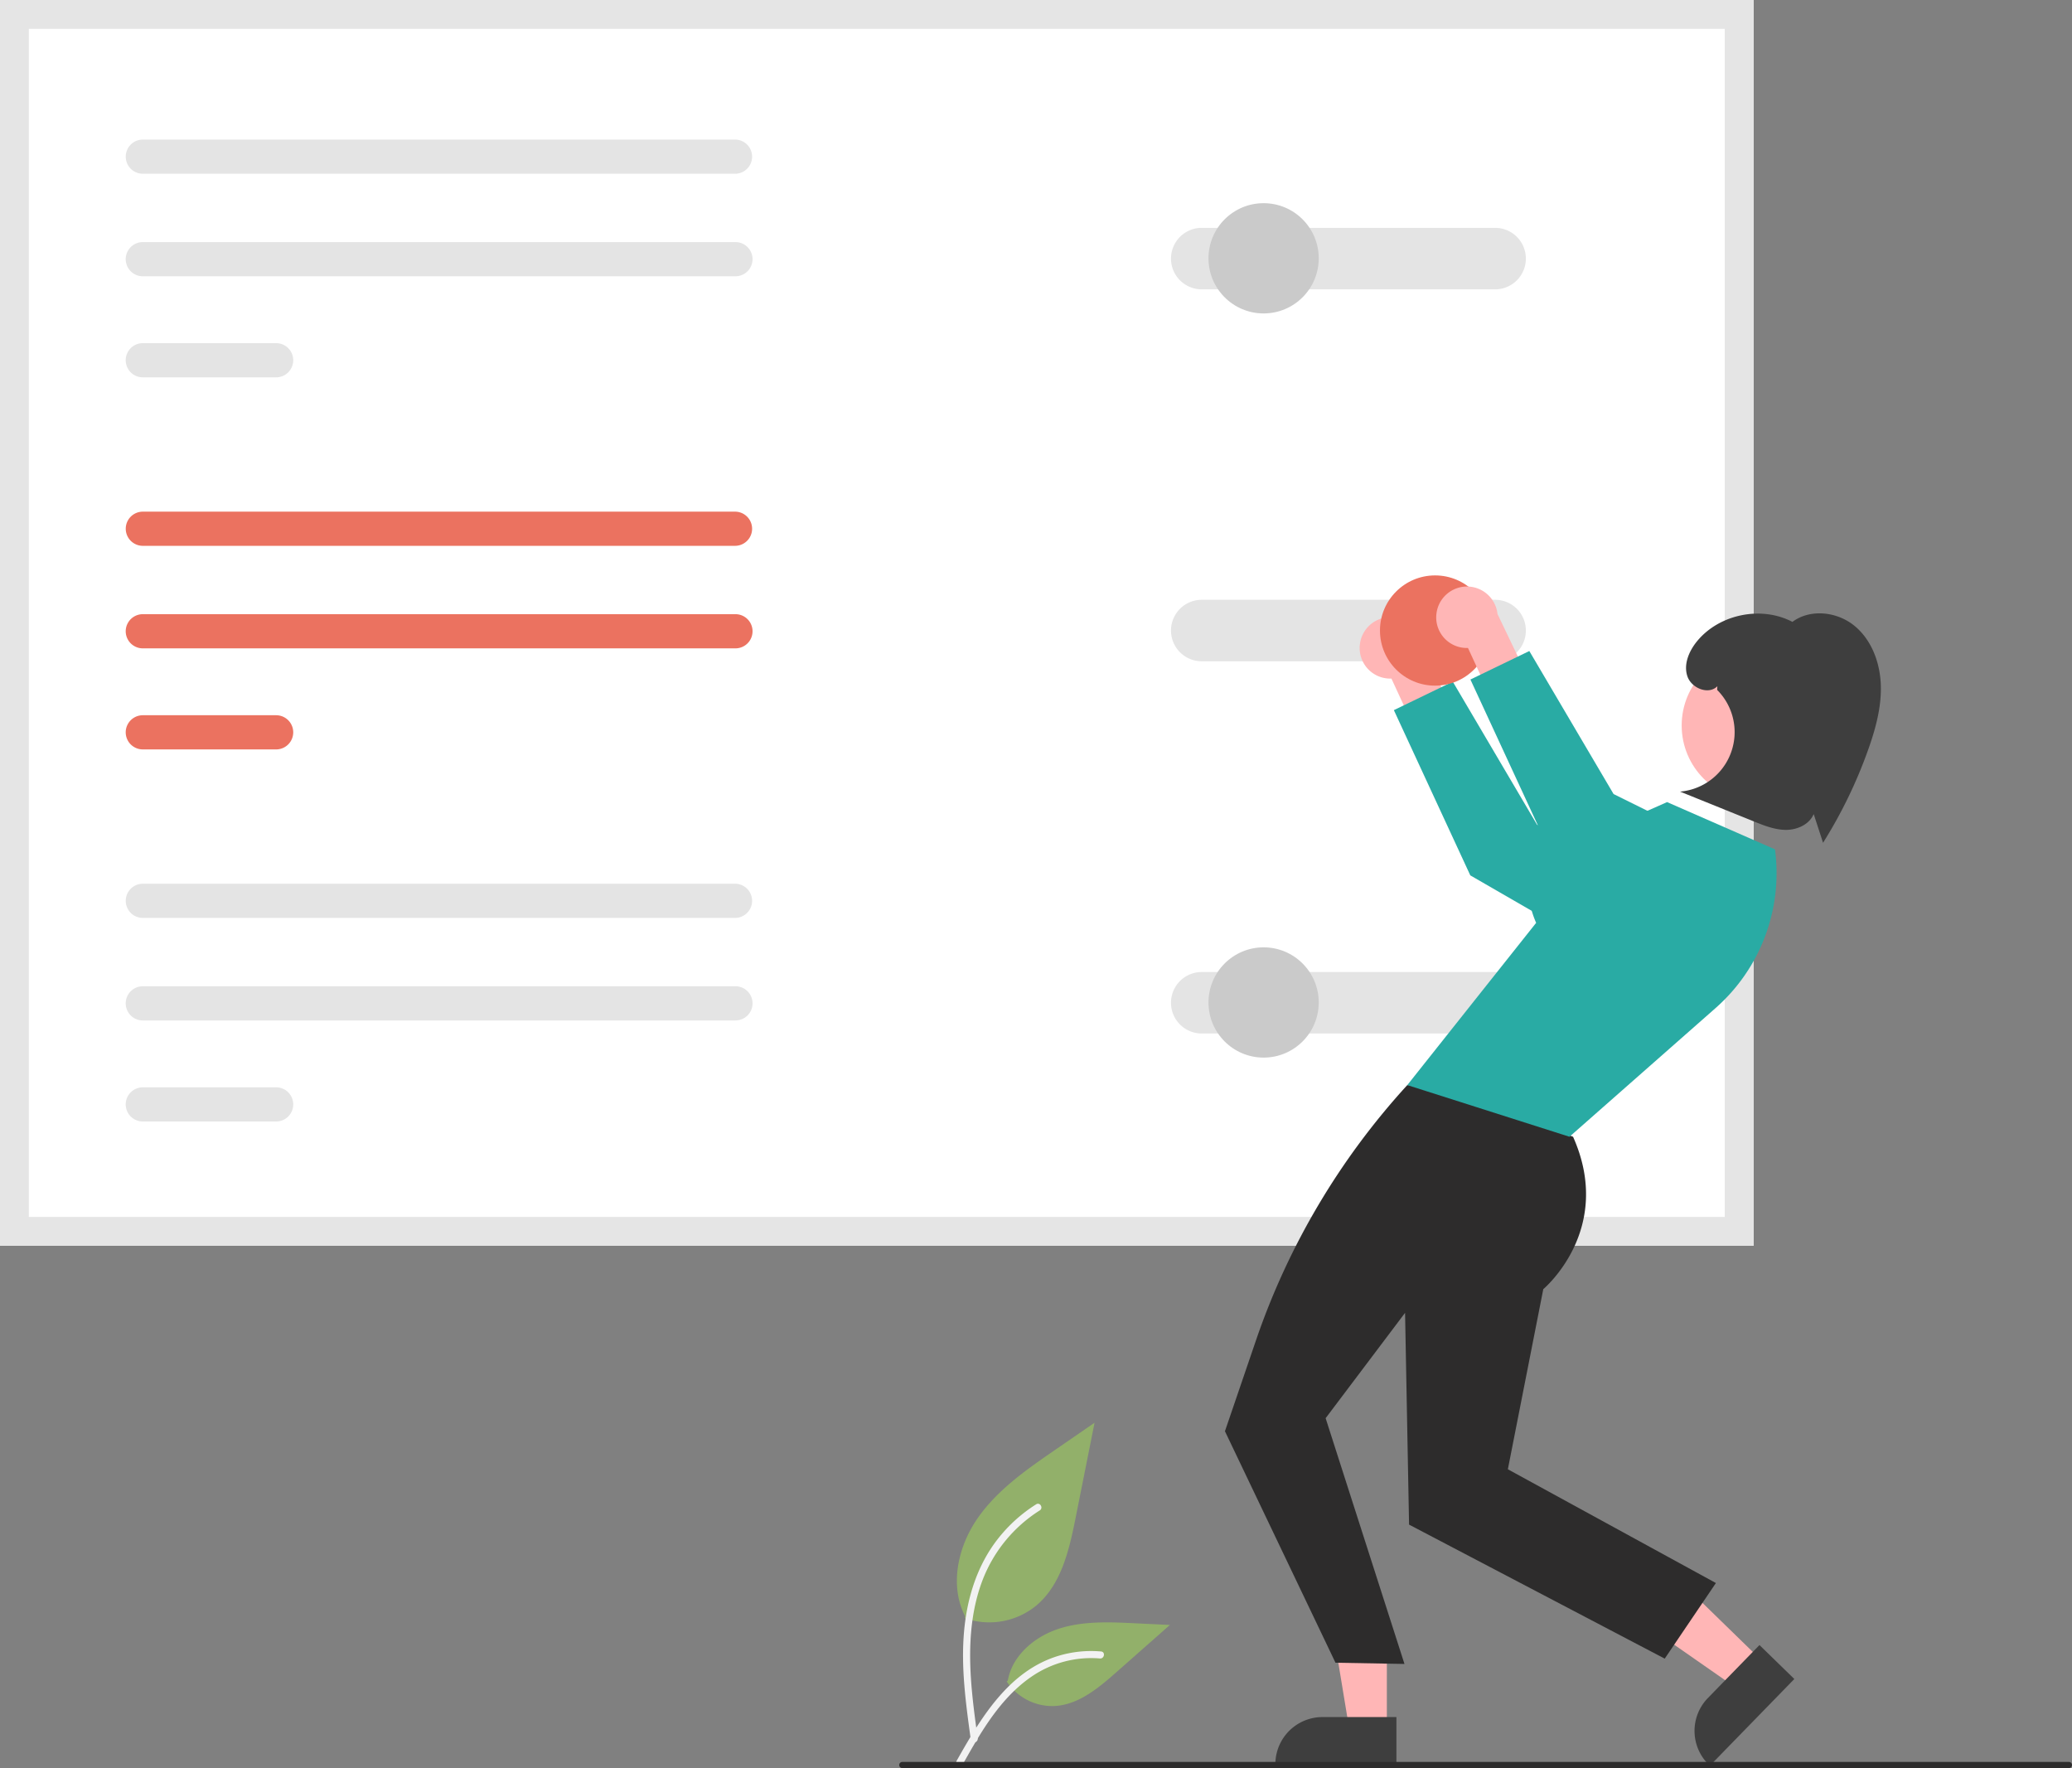 <?xml version="1.0" encoding="UTF-8" standalone="no"?>
<svg
   xmlns:dc="http://purl.org/dc/elements/1.1/"
   xmlns:cc="http://creativecommons.org/ns#"
   xmlns:rdf="http://www.w3.org/1999/02/22-rdf-syntax-ns#"
   xmlns:svg="http://www.w3.org/2000/svg"
   xmlns="http://www.w3.org/2000/svg"
   xmlns:sodipodi="http://sodipodi.sourceforge.net/DTD/sodipodi-0.dtd"
   xmlns:inkscape="http://www.inkscape.org/namespaces/inkscape"
   inkscape:version="1.0 (4035a4f, 2020-05-01)"
   sodipodi:docname="settings.svg"
   version="1.1"
   viewBox="0 0 676.658 577.348"
   height="577.348"
   width="676.658"
   data-name="Layer 1"
   id="b39cce32-6461-44d7-bf11-f247d53ce56e">
  <rect x="0" y="0" width="676.658" height="577.348" fill="#808080" stroke="none"/>
  <defs
     id="defs1657" />
  <sodipodi:namedview
     inkscape:current-layer="b39cce32-6461-44d7-bf11-f247d53ce56e"
     inkscape:window-maximized="1"
     inkscape:window-y="23"
     inkscape:window-x="0"
     inkscape:cy="288.67386"
     inkscape:cx="338.32916"
     inkscape:zoom="1.273063"
     showgrid="false"
     id="namedview1655"
     inkscape:window-height="1322"
     inkscape:window-width="2560"
     inkscape:pageshadow="2"
     inkscape:pageopacity="0"
     guidetolerance="10"
     gridtolerance="10"
     objecttolerance="10"
     borderopacity="1"
     bordercolor="#666666"
     pagecolor="#ffffff" />
  <path
     style="fill:#92b06a;fill-opacity:1"
     fill="#e4e4e4"
     transform="translate(-261.671 -161.326)"
     d="M576.714,689.724a24.215,24.215,0,0,0,23.383-4.119c8.19-6.874,10.758-18.196,12.847-28.682l6.18-31.017-12.938,8.908c-9.305,6.406-18.818,13.019-25.26,22.298s-9.252,21.947-4.078,31.988"
     data-name="Path 438"
     id="a24dc8e0-63f3-4c57-9da7-8d00cfa1aebe" />
  <path
     fill="#f2f2f2"
     transform="translate(-261.671 -161.326)"
     d="M578.712,729.434c-1.628-11.864-3.304-23.881-2.159-35.872,1.015-10.649,4.264-21.049,10.878-29.579a49.206,49.206,0,0,1,12.625-11.44c1.262-.796,2.424,1.204,1.167,1.997A46.779,46.779,0,0,0,582.719,676.865c-4.029,10.246-4.675,21.416-3.982,32.3.419,6.582,1.311,13.121,2.206,19.653a1.198,1.198,0,0,1-.808,1.423,1.163,1.163,0,0,1-1.423-.808Z"
     data-name="Path 439"
     id="bc8b2ee0-9ec2-4139-a7e3-e0b1b1382397" />
  <path
     style="fill:#92b06a;fill-opacity:1"
     fill="#e4e4e4"
     transform="translate(-261.671 -161.326)"
     d="M590.433,710.398a17.825,17.825,0,0,0,15.531,8.019c7.864-.373,14.418-5.86,20.317-11.07l17.452-15.409-11.55-.553c-8.306-.398-16.827-.771-24.738,1.793s-15.208,8.726-16.654,16.915"
     data-name="Path 442"
     id="a6bcb68f-fec1-4497-88cc-56de52c10faf" />
  <path
     fill="#f2f2f2"
     transform="translate(-261.671 -161.326)"
     d="M574.109,736.254c7.84-13.871,16.932-29.288,33.181-34.216a37.026,37.026,0,0,1,13.955-1.441c1.482.128,1.112,2.412-.367,2.285a34.398,34.398,0,0,0-22.272,5.892c-6.28,4.275-11.17,10.218-15.308,16.519-2.535,3.861-4.806,7.884-7.076,11.903C575.497,738.481,573.375,737.553,574.109,736.254Z"
     data-name="Path 443"
     id="a1650e23-bf32-4c95-848c-aacb59e17a01" />
  <path
     id="path1594"
     fill="#fff"
     transform="translate(-261.671 -161.326)"
     d="M834.333,568.117H261.671V161.326H834.333Z" />
  <path
     id="path1596"
     fill="#eb7260"
     transform="translate(-261.671 -161.326)"
     d="M308.319,328.402a5.58,5.58,0,0,0,0,11.16H501.708a5.58,5.58,0,0,0,0-11.16Z" />
  <path
     id="path1598"
     fill="#eb7260"
     transform="translate(-261.671 -161.326)"
     d="M308.319,361.881a5.58,5.58,0,1,0-.024,11.16H501.851a5.58,5.58,0,1,0,0-11.16Z" />
  <path
     id="path1600"
     fill="#eb7260"
     transform="translate(-261.671 -161.326)"
     d="M308.319,394.881a5.58,5.58,0,1,0-.024,11.16h43.556a5.58,5.58,0,1,0,0-11.16Z" />
  <path
     id="path1602"
     fill="#e5e5e5"
     transform="translate(-261.671 -161.326)"
     d="M834.333,568.117H261.671V161.326H834.333Zm-563.249-9.414h553.835V170.74h-553.835Z" />
  <path
     id="path1604"
     fill="#e4e4e4"
     transform="translate(-261.671 -161.326)"
     d="M654.143,478.732a10.037,10.037,0,0,0-.042,20.074h95.838a10.037,10.037,0,1,0,0-20.074Z" />
  <path
     id="path1606"
     fill="#e4e4e4"
     transform="translate(-261.671 -161.326)"
     d="M654.143,357.185a10.037,10.037,0,0,0-.042,20.074h95.838a10.037,10.037,0,1,0,0-20.074Z" />
  <path
     id="path1608"
     fill="#e4e4e4"
     transform="translate(-261.671 -161.326)"
     d="M308.319,483.381a5.58,5.58,0,1,0-.024,11.16H501.851a5.58,5.58,0,1,0,0-11.16Z" />
  <path
     id="path1610"
     fill="#e4e4e4"
     transform="translate(-261.671 -161.326)"
     d="M308.319,516.381a5.58,5.58,0,1,0-.024,11.16h43.556a5.58,5.58,0,1,0,0-11.16Z" />
  <path
     id="path1612"
     fill="#e4e4e4"
     transform="translate(-261.671 -161.326)"
     d="M308.319,449.902a5.58,5.58,0,0,0,0,11.16H501.708a5.58,5.58,0,0,0,0-11.16Z" />
  <path
     id="path1614"
     fill="#e4e4e4"
     transform="translate(-261.671 -161.326)"
     d="M308.319,206.902a5.58,5.58,0,0,0,0,11.16H501.708a5.58,5.58,0,0,0,0-11.16Z" />
  <path
     id="path1616"
     fill="#e4e4e4"
     transform="translate(-261.671 -161.326)"
     d="M308.319,240.381a5.58,5.58,0,1,0-.024,11.16H501.851a5.58,5.58,0,1,0,0-11.16Z" />
  <path
     id="path1618"
     fill="#e4e4e4"
     transform="translate(-261.671 -161.326)"
     d="M308.319,273.381a5.58,5.58,0,1,0-.024,11.16h43.556a5.58,5.58,0,1,0,0-11.16Z" />
  <path
     id="path1620"
     fill="#e4e4e4"
     transform="translate(-261.671 -161.326)"
     d="M654.143,235.732a10.037,10.037,0,0,0-.042,20.074h95.838a10.037,10.037,0,1,0,0-20.074Z" />
  <circle
     id="circle1622"
     fill="#cacaca"
     r="18"
     cy="84.348"
     cx="412.662" />
  <path
     id="path1624"
     fill="#ffb6b6"
     transform="translate(-261.671 -161.326)"
     d="M705.793,371.574a9.978,9.978,0,0,0,10.276,11.335l9.559,20.7,13.996-2.741L725.715,371.825a10.032,10.032,0,0,0-19.922-.251Z" />
  <polygon
     style="fill:#29aba4;fill-opacity:1"
     id="polygon1626"
     fill="#3f3d56"
     points="540.954 288.584 501.954 269.293 474.434 222.586 455.198 231.891 480.162 285.848 543.226 322.253 540.954 288.584" />
  <polygon
     id="polygon1628"
     fill="#ffb6b6"
     points="452.907 564.696 440.647 564.695 434.814 529.347 452.909 529.348 452.907 564.696" />
  <path
     style="fill:#3e3e3e;fill-opacity:1"
     id="path1630"
     fill="#2f2e41"
     transform="translate(-261.671 -161.326)"
     d="M717.704,737.906l-39.531-.001v-.5a15.387,15.387,0,0,1,15.386-15.386h.001l24.144.001Z" />
  <polygon
     id="polygon1632"
     fill="#ffb6b6"
     points="575.282 542.21 566.728 550.992 537.336 530.508 549.961 517.546 575.282 542.21" />
  <path
     style="fill:#3e3e3e;fill-opacity:1"
     id="path1634"
     fill="#2f2e41"
     transform="translate(-261.671 -161.326)"
     d="M847.648,709.588l-27.582,28.318-.358-.349a15.387,15.387,0,0,1-.287-21.758l.001-.001,16.846-17.296Z" />
  <path
     style="fill:#2d2c2c;fill-opacity:1"
     id="path1636"
     fill="#2f2e41"
     transform="translate(-261.671 -161.326)"
     d="M729.735,515.652h-8.479l0,0a236.912,236.912,0,0,0-49.423,83.371L661.703,628.682l36.102,75.59,22.528.402-25.748-80.252,25.94-34.4,1.308,69.152,83.492,43.763,16.71-24.685-67.94-37.15,11.57-58.82s23.279-19.412,9.723-49.76Z" />
  <path
     style="fill:#29aba4;fill-opacity:1"
     id="path1638"
     fill="#3f3d56"
     transform="translate(-261.671 -161.326)"
     d="M841.333,438.674,806.097,423.242,767.315,440.427s-10.982,6.247-3.982,22.247l-42.078,52.978s.078.022,52.96,16.87l47.711-42.016a58.743,58.743,0,0,0,19.407-51.832Z" />
  <circle
     id="circle1640"
     fill="#ffb6b6"
     r="24.561"
     cy="236.899"
     cx="573.749" />
  <path
     style="fill:#3e3e3e;fill-opacity:1"
     id="path1642"
     fill="#2f2e41"
     transform="translate(-261.671 -161.326)"
     d="M867.228,365.632c-5.637-4.586-14.379-5.587-20.198-1.235-10.149-5.327-23.865-2.548-31.14,6.309-2.618,3.187-4.473,7.499-3.178,11.415,1.295,3.916,6.882,6.218,9.794,3.297l-.052,1.203a19.495,19.495,0,0,1-12.12,33.198q12.073,4.877,24.145,9.754c3.387,1.368,6.881,2.758,10.533,2.739s7.545-1.793,8.962-5.159q1.529,4.685,3.057,9.37a154.226,154.226,0,0,0,14.715-30.337c2.437-6.846,4.406-14.005,4.143-21.266C875.626,377.657,872.864,370.217,867.228,365.632Z" />
  <circle
     id="circle1644"
     fill="#cacaca"
     r="18"
     cy="327.348"
     cx="412.662" />
  <circle
     id="circle1646"
     fill="#eb7260"
     r="18"
     cy="205.895"
     cx="468.662" />
  <path
     id="path1648"
     fill="#ffb6b6"
     transform="translate(-261.671 -161.326)"
     d="M730.793,361.574a9.978,9.978,0,0,0,10.276,11.335l9.559,20.7,13.996-2.741L750.715,361.825a10.032,10.032,0,0,0-19.922-.251Z" />
  <polygon
     style="fill:#29aba4;fill-opacity:1"
     id="polygon1650"
     fill="#3f3d56"
     points="565.954 278.584 526.954 259.293 499.434 212.586 480.198 221.891 505.162 275.848 568.226 312.253 565.954 278.584" />
  <path
     style="fill:#2d2c2c;fill-opacity:1"
     id="path1652"
     fill="#cacaca"
     transform="translate(-261.671 -161.326)"
     d="M937.329,738.674h-381a1,1,0,0,1,0-2h381a1,1,0,0,1,0,2Z" />
</svg>
